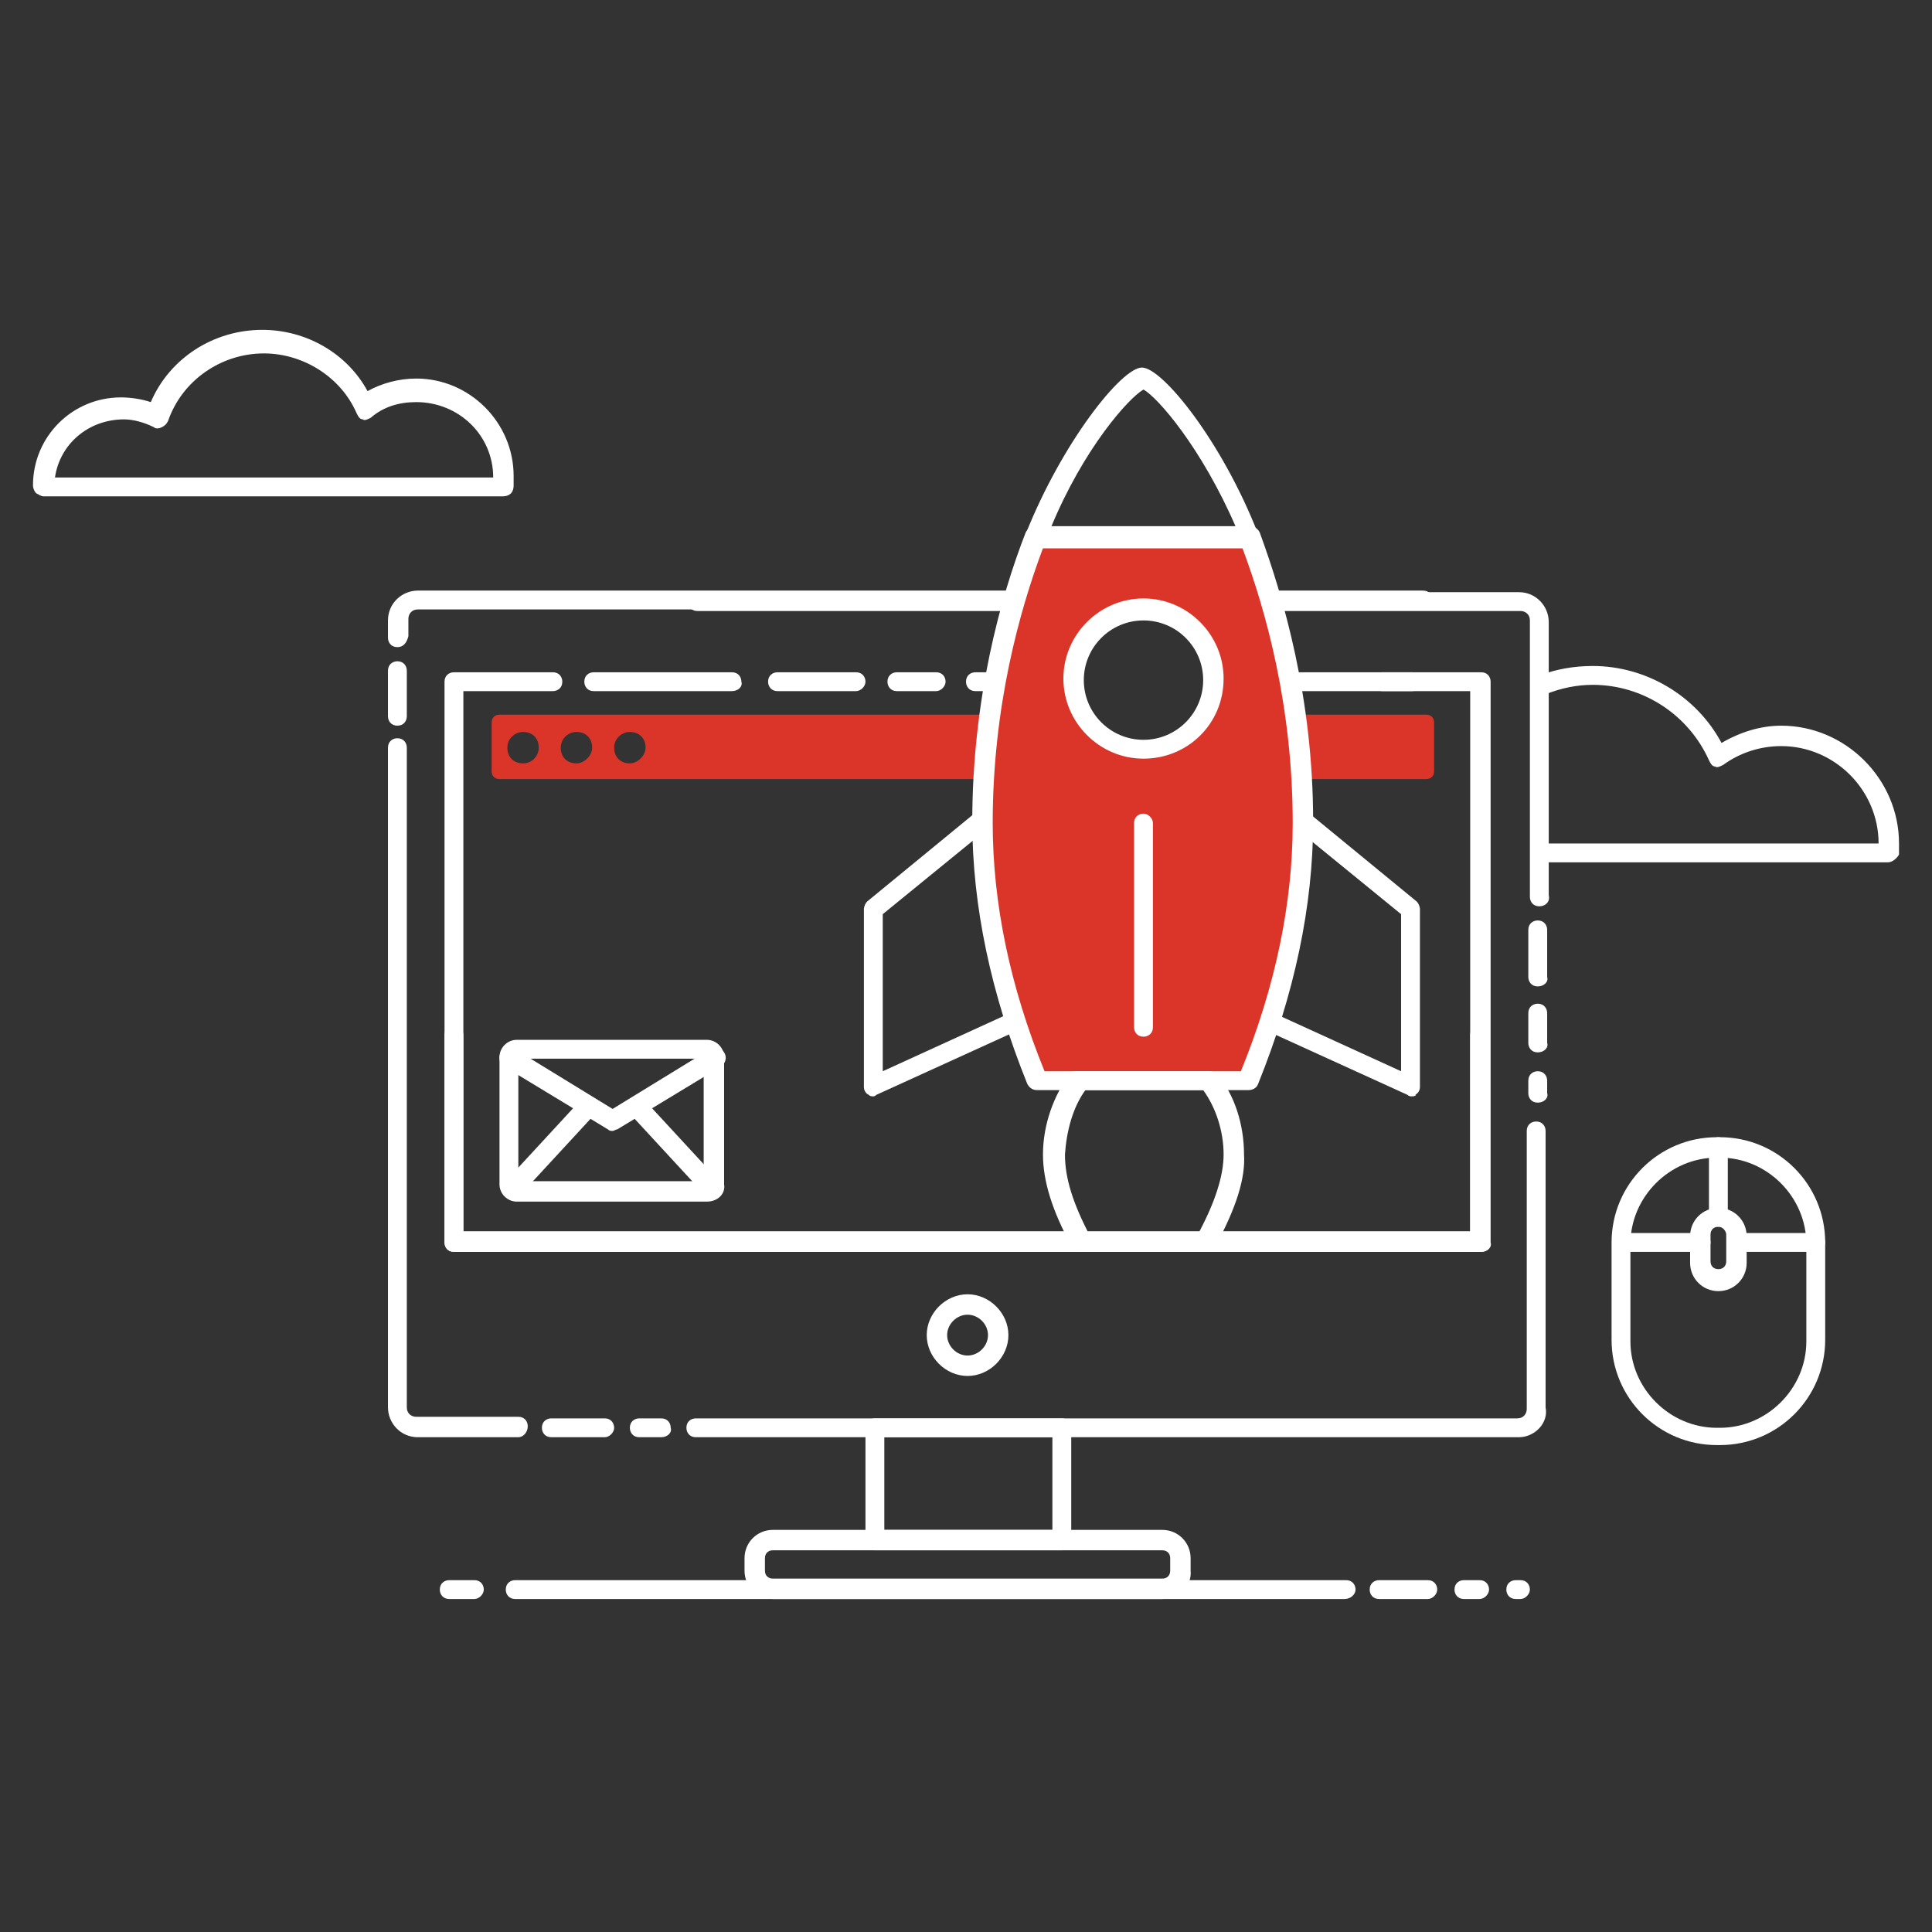 <?xml version="1.0" encoding="utf-8"?>
<!-- Generator: Adobe Illustrator 24.0.2, SVG Export Plug-In . SVG Version: 6.00 Build 0)  -->
<svg version="1.1" id="Layer_1" xmlns="http://www.w3.org/2000/svg" xmlns:xlink="http://www.w3.org/1999/xlink" x="0px" y="0px"
	 width="123px" height="123px" viewBox="0 0 123 123" style="enable-background:new 0 0 123 123;" xml:space="preserve">
<rect x="0" y="0" width="123" height="123" fill="#333333" stroke="none"/>
<style type="text/css">
	.st0{fill:#DB352A;}
	.st1{fill:#fff;}
</style>
<g>
	<g>
		<path class="st0" d="M90.8,45.5H76.2c-1.4,2.8-5.8,2.8-7.6,0.4c-0.1-0.1-0.1-0.2-0.1-0.4H31.8c-0.3,0-0.5,0.2-0.5,0.5v3.1
			c0,0.3,0.2,0.5,0.5,0.5h59c0.3,0,0.5-0.2,0.5-0.5V46C91.3,45.7,91.1,45.5,90.8,45.5z M33.3,48.6c-0.6,0-1-0.4-1-1c0-0.6,0.5-1,1-1
			c0.6,0,1,0.4,1,1C34.3,48.1,33.9,48.6,33.3,48.6z M36.7,48.6c-0.6,0-1-0.4-1-1c0-0.6,0.5-1,1-1c0.6,0,1,0.4,1,1
			C37.7,48.1,37.2,48.6,36.7,48.6z M40.1,48.6c-0.6,0-1-0.4-1-1c0-0.6,0.5-1,1-1c0.6,0,1,0.4,1,1C41.1,48.1,40.6,48.6,40.1,48.6z"/>
	</g>
	<g>
		<g>
			<path class="st1" d="M109.5,92h-0.2c-3.7,0-6.7-3-6.7-6.7v-6.2c0-3.7,3-6.7,6.7-6.7h0.2c3.7,0,6.7,3,6.7,6.7v6.2
				C116.2,89,113.2,92,109.5,92z M109.3,73.7c-3,0-5.5,2.5-5.5,5.5v6.2c0,3,2.5,5.5,5.5,5.5h0.2c3,0,5.5-2.5,5.5-5.5v-6.2
				c0-3-2.5-5.5-5.5-5.5H109.3z"/>
		</g>
		<g>
			<path class="st1" d="M109.4,82.2L109.4,82.2c-1,0-1.8-0.8-1.8-1.8v-1.7c0-1,0.8-1.8,1.8-1.8c1,0,1.8,0.8,1.8,1.8v1.7
				C111.2,81.4,110.4,82.2,109.4,82.2z M109.4,78.1c-0.3,0-0.5,0.2-0.5,0.5v1.7c0,0.3,0.2,0.5,0.5,0.5h0c0.3,0,0.5-0.2,0.5-0.5v-1.7
				C109.9,78.4,109.7,78.1,109.4,78.1z"/>
		</g>
		<g>
			<path class="st1" d="M108.3,79.7h-5c-0.4,0-0.6-0.3-0.6-0.6c0-0.4,0.3-0.6,0.6-0.6h5c0.4,0,0.6,0.3,0.6,0.6
				C108.9,79.4,108.6,79.7,108.3,79.7z"/>
		</g>
		<g>
			<path class="st1" d="M115.6,79.7h-5c-0.4,0-0.6-0.3-0.6-0.6c0-0.4,0.3-0.6,0.6-0.6h5c0.4,0,0.6,0.3,0.6,0.6
				C116.2,79.4,116,79.7,115.6,79.7z"/>
		</g>
		<g>
			<path class="st1" d="M109.4,78.1c-0.4,0-0.6-0.3-0.6-0.6V73c0-0.4,0.3-0.6,0.6-0.6s0.6,0.3,0.6,0.6v4.5
				C110.1,77.9,109.8,78.1,109.4,78.1z"/>
		</g>
	</g>
	<g>
		<g>
			<path class="st1" d="M85.6,101.8H32.8c-0.4,0-0.6-0.3-0.6-0.6c0-0.4,0.3-0.6,0.6-0.6h52.9c0.4,0,0.6,0.3,0.6,0.6
				C86.3,101.5,86,101.8,85.6,101.8z"/>
		</g>
		<g>
			<path class="st1" d="M30.2,101.8h-1.6c-0.4,0-0.6-0.3-0.6-0.6c0-0.4,0.3-0.6,0.6-0.6h1.6c0.4,0,0.6,0.3,0.6,0.6
				C30.8,101.5,30.5,101.8,30.2,101.8z"/>
		</g>
		<g>
			<path class="st1" d="M90.9,101.8h-3.1c-0.4,0-0.6-0.3-0.6-0.6c0-0.4,0.3-0.6,0.6-0.6h3.1c0.4,0,0.6,0.3,0.6,0.6
				C91.5,101.5,91.2,101.8,90.9,101.8z"/>
		</g>
		<g>
			<path class="st1" d="M94.2,101.8h-1c-0.4,0-0.6-0.3-0.6-0.6c0-0.4,0.3-0.6,0.6-0.6h1c0.4,0,0.6,0.3,0.6,0.6
				C94.8,101.5,94.5,101.8,94.2,101.8z"/>
		</g>
		<g>
			<path class="st1" d="M96.8,101.8h-0.3c-0.4,0-0.6-0.3-0.6-0.6c0-0.4,0.3-0.6,0.6-0.6h0.3c0.4,0,0.6,0.3,0.6,0.6
				C97.4,101.5,97.1,101.8,96.8,101.8z"/>
		</g>
	</g>
	<g>
		<g>
			<path class="st1" d="M25.3,46.2c-0.4,0-0.6-0.3-0.6-0.6v-2.9c0-0.4,0.3-0.6,0.6-0.6c0.4,0,0.6,0.3,0.6,0.6v2.9
				C25.9,45.9,25.7,46.2,25.3,46.2z"/>
		</g>
		<g>
			<path class="st1" d="M33,91.5h-6.4c-1.1,0-1.9-0.9-1.9-1.9v-42c0-0.4,0.3-0.6,0.6-0.6c0.4,0,0.6,0.3,0.6,0.6v42
				c0,0.4,0.3,0.6,0.6,0.6H33c0.4,0,0.6,0.3,0.6,0.6C33.6,91.2,33.3,91.5,33,91.5z"/>
		</g>
		<g>
			<path class="st1" d="M38.5,91.5h-3.4c-0.4,0-0.6-0.3-0.6-0.6c0-0.4,0.3-0.6,0.6-0.6h3.4c0.4,0,0.6,0.3,0.6,0.6
				C39.1,91.2,38.8,91.5,38.5,91.5z"/>
		</g>
		<g>
			<path class="st1" d="M42.1,91.5h-1.4c-0.4,0-0.6-0.3-0.6-0.6c0-0.4,0.3-0.6,0.6-0.6h1.4c0.4,0,0.6,0.3,0.6,0.6
				C42.8,91.2,42.5,91.5,42.1,91.5z"/>
		</g>
		<g>
			<path class="st1" d="M25.3,41.2c-0.4,0-0.6-0.3-0.6-0.6v-1.1c0-1.1,0.9-1.9,1.9-1.9h64c0.4,0,0.6,0.3,0.6,0.6
				c0,0.4-0.3,0.6-0.6,0.6h-64c-0.4,0-0.6,0.3-0.6,0.6v1.1C25.9,40.9,25.7,41.2,25.3,41.2z"/>
		</g>
		<g>
			<path class="st1" d="M96.7,91.5H44.3c-0.4,0-0.6-0.3-0.6-0.6c0-0.4,0.3-0.6,0.6-0.6h52.3c0.4,0,0.6-0.3,0.6-0.6V72
				c0-0.4,0.3-0.6,0.6-0.6c0.4,0,0.6,0.3,0.6,0.6v17.6C98.6,90.6,97.7,91.5,96.7,91.5z"/>
		</g>
		<g>
			<path class="st1" d="M98,57.7c-0.4,0-0.6-0.3-0.6-0.6V39.5c0-0.4-0.3-0.6-0.6-0.6H44.4c-0.4,0-0.6-0.3-0.6-0.6
				c0-0.4,0.3-0.6,0.6-0.6h52.3c1.1,0,1.9,0.9,1.9,1.9V57C98.7,57.4,98.4,57.7,98,57.7z"/>
		</g>
		<g>
			<path class="st1" d="M94.3,79.7H28.9c-0.4,0-0.6-0.3-0.6-0.6V43.4c0-0.4,0.3-0.6,0.6-0.6h6.3c0.4,0,0.6,0.3,0.6,0.6
				c0,0.4-0.3,0.6-0.6,0.6h-5.7v34.4h64.1V65.9c0-0.4,0.3-0.6,0.6-0.6c0.4,0,0.6,0.3,0.6,0.6v13.1C95,79.4,94.7,79.7,94.3,79.7z"/>
		</g>
		<g>
			<path class="st1" d="M94.3,79.7H28.9c-0.4,0-0.6-0.3-0.6-0.6V65.9c0-0.4,0.3-0.6,0.6-0.6c0.4,0,0.6,0.3,0.6,0.6v12.5h64.1V44H88
				c-0.4,0-0.6-0.3-0.6-0.6c0-0.4,0.3-0.6,0.6-0.6h6.3c0.4,0,0.6,0.3,0.6,0.6v35.7C95,79.4,94.7,79.7,94.3,79.7z"/>
		</g>
		<g>
			<path class="st1" d="M89.9,44H77.2c-0.4,0-0.6-0.3-0.6-0.6c0-0.4,0.3-0.6,0.6-0.6h12.7c0.4,0,0.6,0.3,0.6,0.6
				C90.6,43.7,90.3,44,89.9,44z"/>
		</g>
		<g>
			<path class="st1" d="M67.6,98.7H55.7c-0.4,0-0.6-0.3-0.6-0.6v-7.2c0-0.4,0.3-0.6,0.6-0.6h11.9c0.4,0,0.6,0.3,0.6,0.6v7.2
				C68.2,98.4,68,98.7,67.6,98.7z M56.3,97.4H67v-5.9H56.3V97.4z"/>
		</g>
		<g>
			<path class="st1" d="M74,101.8H49.2c-1,0-1.8-0.8-1.8-1.8v-0.8c0-1,0.8-1.8,1.8-1.8H74c1,0,1.8,0.8,1.8,1.8v0.8
				C75.9,101,75,101.8,74,101.8z M49.2,98.7c-0.3,0-0.5,0.2-0.5,0.5v0.8c0,0.3,0.2,0.5,0.5,0.5H74c0.3,0,0.5-0.2,0.5-0.5v-0.8
				c0-0.3-0.2-0.5-0.5-0.5H49.2z"/>
		</g>
		<g>
			<path class="st1" d="M61.6,87.6c-1.4,0-2.6-1.2-2.6-2.6c0-1.4,1.2-2.6,2.6-2.6s2.6,1.2,2.6,2.6C64.2,86.4,63,87.6,61.6,87.6z
				 M61.6,83.7c-0.7,0-1.3,0.6-1.3,1.3c0,0.7,0.6,1.3,1.3,1.3s1.3-0.6,1.3-1.3C62.9,84.3,62.3,83.7,61.6,83.7z"/>
		</g>
		<g>
			<path class="st1" d="M46.6,44h-8.8c-0.4,0-0.6-0.3-0.6-0.6c0-0.4,0.3-0.6,0.6-0.6h8.8c0.4,0,0.6,0.3,0.6,0.6
				C47.3,43.7,47,44,46.6,44z"/>
		</g>
		<g>
			<path class="st1" d="M54.5,44h-5c-0.4,0-0.6-0.3-0.6-0.6c0-0.4,0.3-0.6,0.6-0.6h5c0.4,0,0.6,0.3,0.6,0.6
				C55.1,43.7,54.8,44,54.5,44z"/>
		</g>
		<g>
			<path class="st1" d="M59.6,44h-2.5c-0.4,0-0.6-0.3-0.6-0.6c0-0.4,0.3-0.6,0.6-0.6h2.5c0.4,0,0.6,0.3,0.6,0.6
				C60.2,43.7,59.9,44,59.6,44z"/>
		</g>
		<g>
			<path class="st1" d="M63.3,44h-1.2c-0.4,0-0.6-0.3-0.6-0.6c0-0.4,0.3-0.6,0.6-0.6h1.2c0.4,0,0.6,0.3,0.6,0.6
				C64,43.7,63.7,44,63.3,44z"/>
		</g>
		<g>
			<path class="st1" d="M97.9,62.8c-0.4,0-0.6-0.3-0.6-0.6v-3c0-0.4,0.3-0.6,0.6-0.6c0.4,0,0.6,0.3,0.6,0.6v3
				C98.6,62.5,98.3,62.8,97.9,62.8z"/>
		</g>
		<g>
			<path class="st1" d="M97.9,67c-0.4,0-0.6-0.3-0.6-0.6v-1.9c0-0.4,0.3-0.6,0.6-0.6c0.4,0,0.6,0.3,0.6,0.6v1.9
				C98.6,66.7,98.3,67,97.9,67z"/>
		</g>
		<g>
			<path class="st1" d="M97.9,70.2c-0.4,0-0.6-0.3-0.6-0.6v-0.8c0-0.4,0.3-0.6,0.6-0.6c0.4,0,0.6,0.3,0.6,0.6v0.8
				C98.6,69.9,98.3,70.2,97.9,70.2z"/>
		</g>
	</g>
	<g>
		<path class="st0" d="M79.6,34.2H65.9c-1.9,4.9-3.3,11.2-3.3,18.1c0,6.1,1.6,11.8,3.5,16.4h13.4c1.9-4.6,3.5-10.3,3.5-16.4
			C82.9,45.5,81.5,39.2,79.6,34.2z M72.8,48c-2.4,0-4.4-2.1-4.4-4.8c0-2.6,2-4.8,4.4-4.8c2.4,0,4.4,2.1,4.4,4.8
			C77.2,45.9,75.2,48,72.8,48z"/>
	</g>
	<g>
		<path class="st1" d="M79.6,34.9H65.9c-0.2,0-0.4-0.1-0.5-0.3c-0.1-0.2-0.1-0.4-0.1-0.6c2.3-5.8,6.1-10.6,7.4-10.6
			c1.3,0,5.1,4.7,7.4,10.6c0.1,0.2,0.1,0.4-0.1,0.6C80,34.8,79.8,34.9,79.6,34.9z M66.9,33.6h11.8c-2.2-5.1-5-8.3-5.9-8.8
			C71.9,25.3,69,28.5,66.9,33.6z M72.6,24.7L72.6,24.7L72.6,24.7z"/>
	</g>
	<g>
		<path class="st1" d="M79.5,69.4H66c-0.3,0-0.5-0.2-0.6-0.4c-2.3-5.7-3.5-11.3-3.5-16.7c0-7.8,1.8-14.3,3.4-18.4
			c0.1-0.2,0.3-0.4,0.6-0.4h13.7c0.3,0,0.5,0.2,0.6,0.4c1.5,4.1,3.4,10.5,3.4,18.4c0,5.4-1.2,11-3.5,16.7
			C80,69.3,79.7,69.4,79.5,69.4z M66.5,68.2H79c2.2-5.4,3.3-10.7,3.3-15.8c0-7.4-1.7-13.5-3.2-17.5H66.4c-1.5,4-3.2,10.1-3.2,17.5
			C63.2,57.5,64.3,62.8,66.5,68.2z"/>
	</g>
	<g>
		<path class="st1" d="M55.6,69.8c-0.1,0-0.2,0-0.3-0.1c-0.2-0.1-0.3-0.3-0.3-0.5V57.9c0-0.2,0.1-0.4,0.2-0.5l6.7-5.5
			c0.3-0.2,0.7-0.2,0.9,0.1c0.2,0.3,0.2,0.7-0.1,0.9l-6.5,5.3v10l8.1-3.7c0.3-0.1,0.7,0,0.8,0.3c0.1,0.3,0,0.7-0.3,0.8l-9,4.1
			C55.8,69.7,55.7,69.8,55.6,69.8z"/>
	</g>
	<g>
		<path class="st1" d="M89.9,69.8c-0.1,0-0.2,0-0.3-0.1l-9-4.1c-0.3-0.1-0.5-0.5-0.3-0.8c0.1-0.3,0.5-0.5,0.8-0.3l8.1,3.7v-10
			l-6.5-5.3c-0.3-0.2-0.3-0.6-0.1-0.9c0.2-0.3,0.6-0.3,0.9-0.1l6.7,5.5c0.1,0.1,0.2,0.3,0.2,0.5v11.3c0,0.2-0.1,0.4-0.3,0.5
			C90.2,69.7,90.1,69.8,89.9,69.8z"/>
	</g>
	<g>
		<path class="st1" d="M72.8,66c-0.4,0-0.6-0.3-0.6-0.6v-13c0-0.4,0.3-0.6,0.6-0.6s0.6,0.3,0.6,0.6v13C73.4,65.8,73.1,66,72.8,66z"
			/>
	</g>
	<g>
		<path class="st1" d="M72.8,48.3c-2.8,0-5.1-2.3-5.1-5.1c0-2.8,2.3-5.1,5.1-5.1c2.8,0,5.1,2.3,5.1,5.1
			C77.9,46.1,75.6,48.3,72.8,48.3z M72.8,39.5c-2.1,0-3.8,1.7-3.8,3.8c0,2.1,1.7,3.8,3.8,3.8c2.1,0,3.8-1.7,3.8-3.8
			C76.6,41.2,74.9,39.5,72.8,39.5z"/>
	</g>
	<g>
		<path class="st1" d="M76.8,79.7c-0.1,0-0.2,0-0.3-0.1c-0.3-0.2-0.4-0.6-0.3-0.9c1.2-2.2,1.7-3.9,1.7-5.2c0-1.5-0.5-3-1.3-4.1h-7.5
			c-0.8,1.1-1.2,2.6-1.3,4.1c0,1.5,0.5,3.1,1.6,5.2c0.2,0.3,0.1,0.7-0.3,0.9c-0.3,0.2-0.7,0.1-0.9-0.3c-1.2-2.2-1.8-4.1-1.8-5.8
			c0-1.9,0.7-3.8,1.7-5.1c0.1-0.2,0.3-0.2,0.5-0.2H77c0.2,0,0.4,0.1,0.5,0.2c1.1,1.3,1.7,3.2,1.7,5.1c0.1,1.5-0.5,3.4-1.8,5.8
			C77.3,79.5,77,79.7,76.8,79.7z"/>
	</g>
	<g>
		<g>
			<path class="st1" d="M45,76.5H32.9c-0.6,0-1.1-0.5-1.1-1.1v-8.1c0-0.6,0.5-1.1,1.1-1.1H45c0.6,0,1.1,0.5,1.1,1.1v8.1
				C46.2,76,45.7,76.5,45,76.5z M33,75.2h11.8v-7.8H33V75.2z"/>
		</g>
		<g>
			<path class="st1" d="M39,72c-0.1,0-0.2,0-0.3-0.1l-6.6-4c-0.3-0.2-0.4-0.6-0.2-0.9c0.2-0.3,0.6-0.4,0.9-0.2l6.2,3.8l6.2-3.8
				c0.3-0.2,0.7-0.1,0.9,0.2c0.2,0.3,0.1,0.7-0.2,0.9l-6.6,4C39.2,71.9,39.1,72,39,72z"/>
		</g>
		<g>
			<path class="st1" d="M32.6,76.3c-0.2,0-0.3-0.1-0.4-0.2c-0.3-0.2-0.3-0.6,0-0.9L37,70c0.2-0.3,0.6-0.3,0.9,0
				c0.3,0.2,0.3,0.6,0,0.9l-4.8,5.2C33,76.2,32.8,76.3,32.6,76.3z"/>
		</g>
		<g>
			<path class="st1" d="M45.4,76.3c-0.2,0-0.3-0.1-0.5-0.2l-4.8-5.2c-0.2-0.3-0.2-0.7,0-0.9c0.3-0.2,0.7-0.2,0.9,0l4.8,5.2
				c0.2,0.3,0.2,0.7,0,0.9C45.7,76.2,45.5,76.3,45.4,76.3z"/>
		</g>
	</g>
	<g>
		<path class="st1" d="M32,31.6H2.8c-0.2,0-0.3-0.1-0.5-0.2c-0.1-0.1-0.2-0.3-0.2-0.5c0-3.1,2.5-5.6,5.6-5.6c0.6,0,1.3,0.1,1.9,0.3
			c1.2-2.8,4-4.6,7.1-4.6c2.8,0,5.4,1.5,6.7,3.9c0.9-0.5,2-0.8,3.1-0.8c3.4,0,6.2,2.8,6.2,6.2c0,0.2,0,0.4,0,0.6
			C32.7,31.4,32.4,31.6,32,31.6z M3.5,30.4h27.9c0-2.7-2.2-4.8-4.9-4.8c-1.1,0-2.1,0.3-2.9,1c-0.2,0.1-0.4,0.2-0.5,0.1
			c-0.2,0-0.3-0.2-0.4-0.4c-1-2.3-3.4-3.8-5.9-3.8c-2.7,0-5.2,1.7-6.1,4.3c-0.1,0.2-0.2,0.3-0.4,0.4c-0.2,0.1-0.4,0.1-0.5,0
			c-0.6-0.3-1.3-0.5-1.9-0.5C5.6,26.7,3.8,28.3,3.5,30.4z"/>
	</g>
	<g>
		<path class="st1" d="M120.2,54.9h-22c-0.4,0-0.6-0.3-0.6-0.6s0.3-0.6,0.6-0.6h21.4c0,0,0,0,0,0c0-3.4-2.8-6.2-6.2-6.2
			c-1.3,0-2.6,0.4-3.7,1.2c-0.2,0.1-0.4,0.2-0.5,0.1c-0.2,0-0.3-0.2-0.4-0.4c-1.3-2.9-4.2-4.8-7.4-4.8c-1,0-2,0.2-3,0.6
			c-0.3,0.1-0.7,0-0.8-0.4c-0.1-0.3,0-0.7,0.4-0.8c1.1-0.4,2.2-0.6,3.4-0.6c3.4,0,6.6,1.9,8.2,4.9c1.2-0.7,2.5-1.1,3.8-1.1
			c4.1,0,7.5,3.4,7.5,7.5c0,0.2,0,0.5,0,0.7C120.8,54.6,120.5,54.9,120.2,54.9z"/>
	</g>
</g>
</svg>
